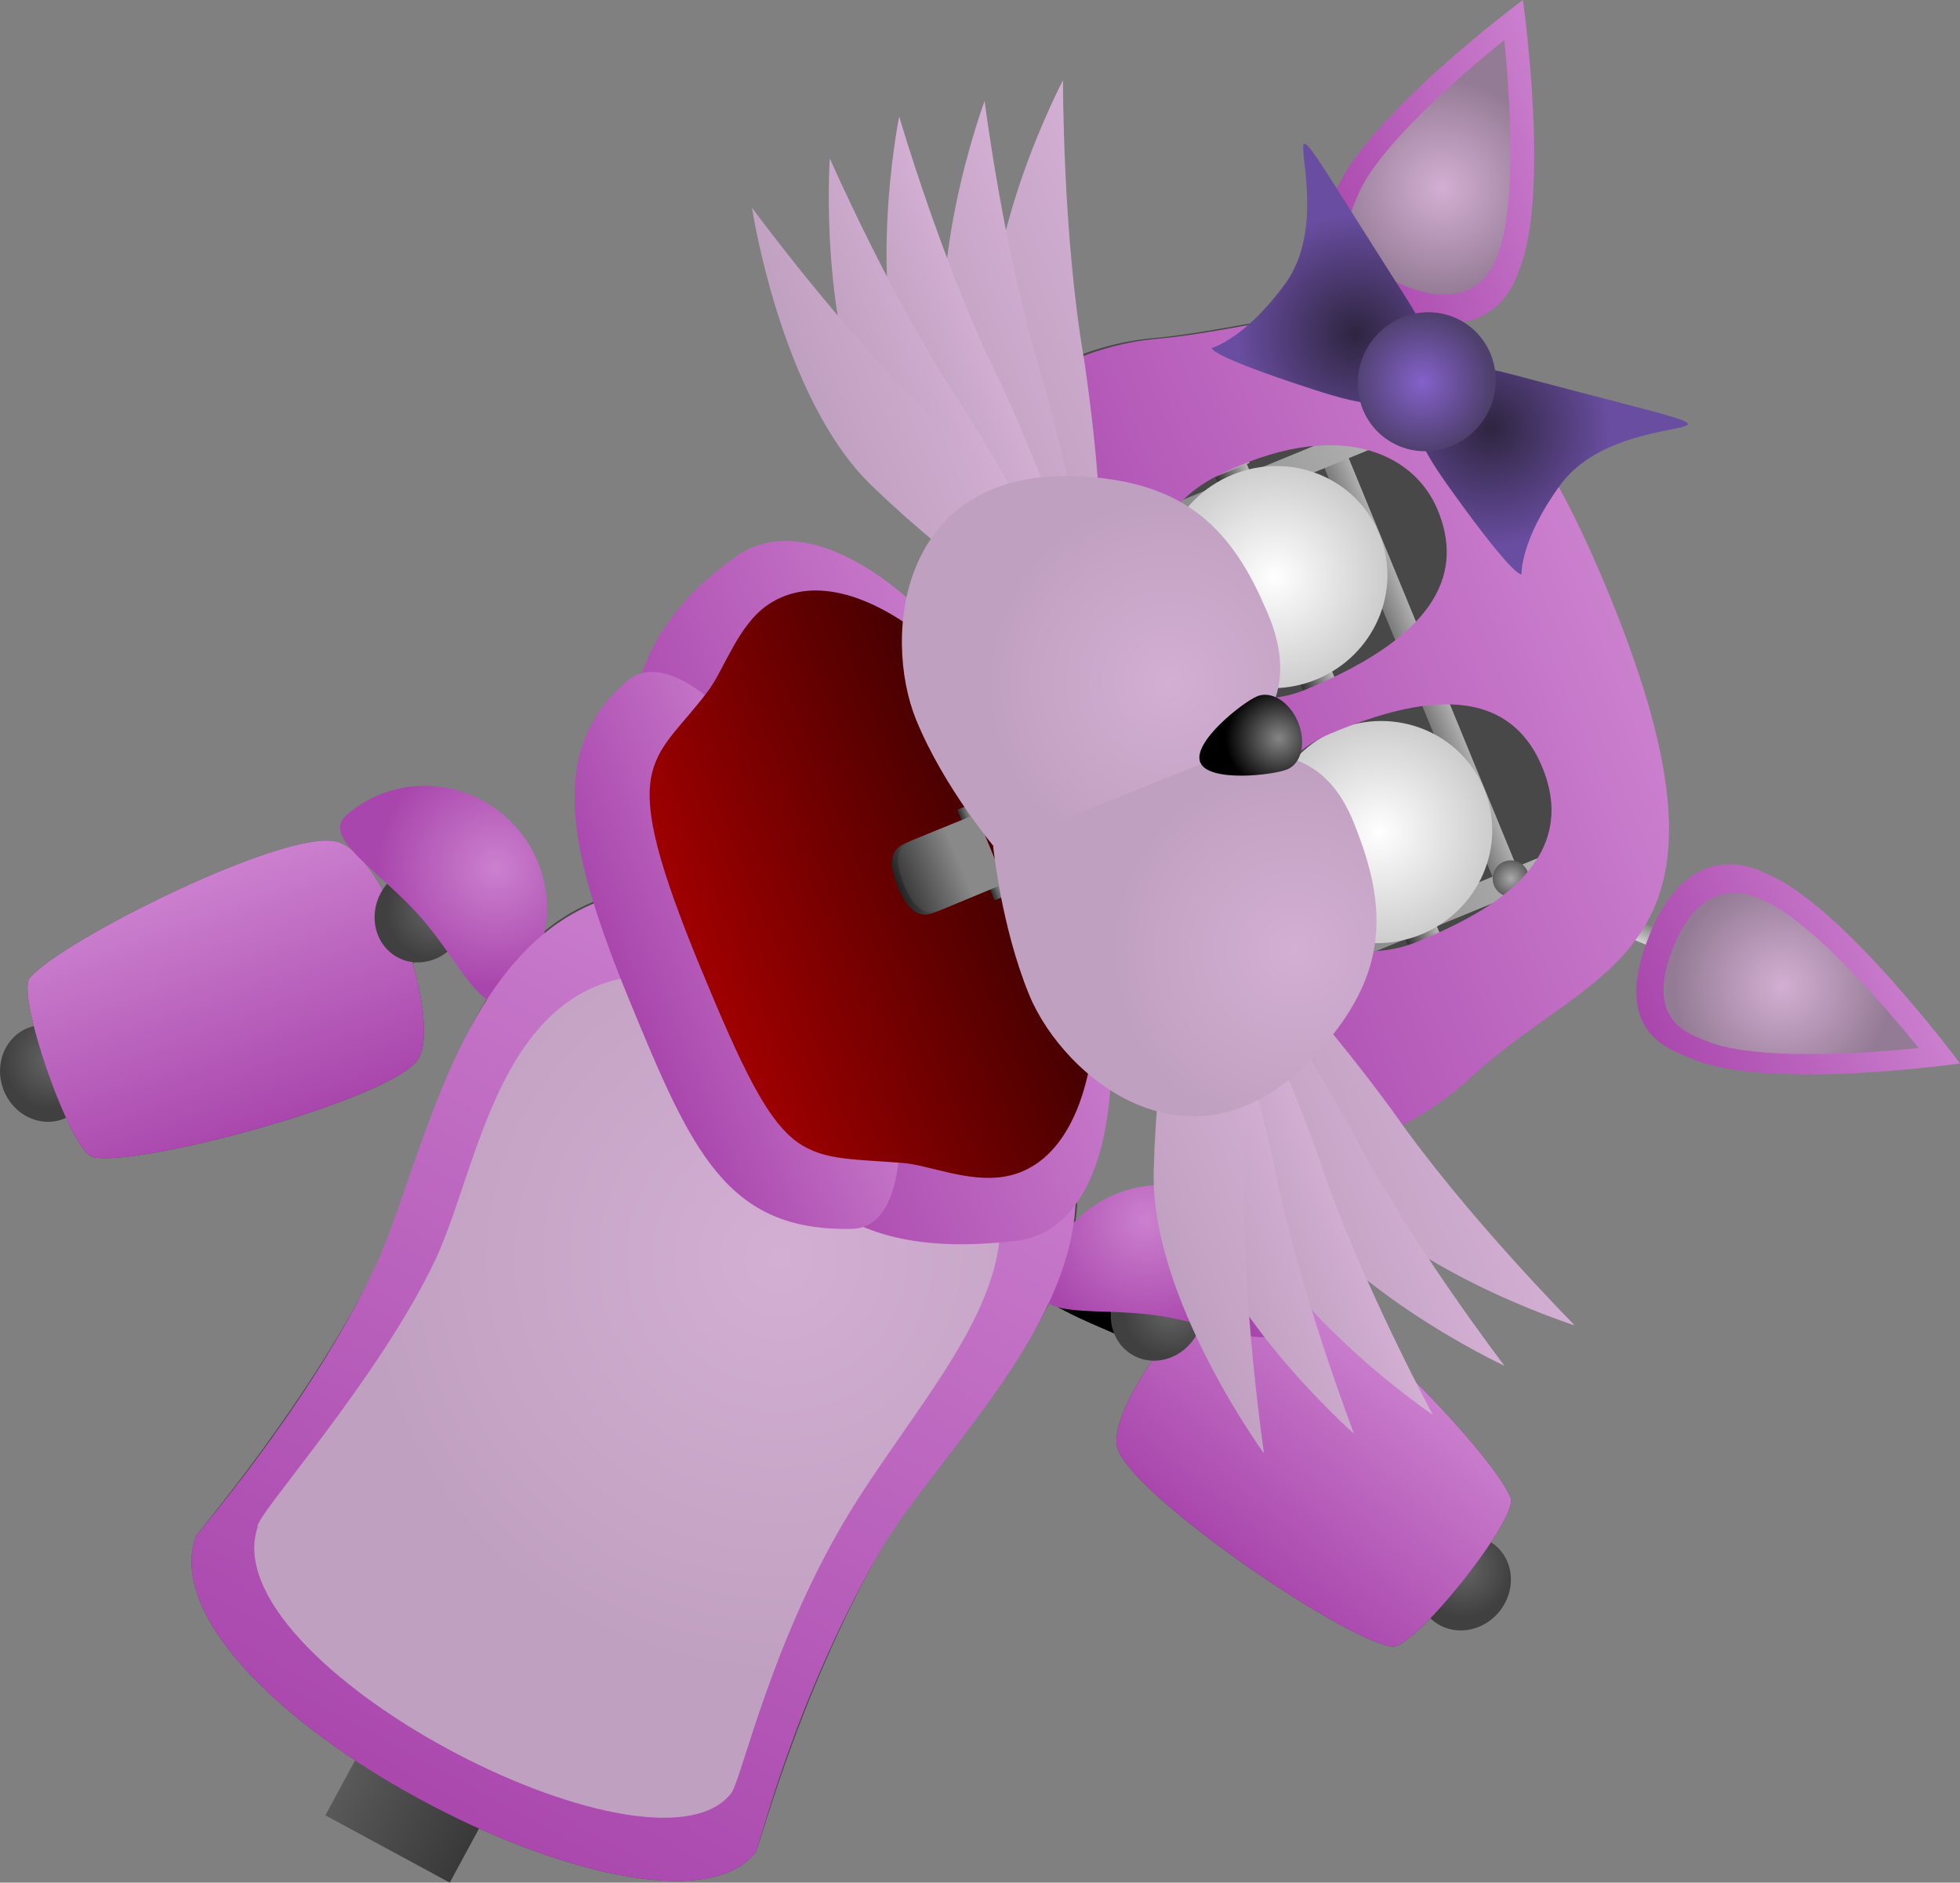 <svg version="1.1" xmlns="http://www.w3.org/2000/svg" xmlns:xlink="http://www.w3.org/1999/xlink" width="677.866" height="651.163" viewBox="0,0,677.866,651.163"><rect x="0" y="0" width="677.866" height="651.163" fill="#808080" stroke="none"/><defs><linearGradient x1="282.428" y1="336.84" x2="265.764" y2="357.159" gradientUnits="userSpaceOnUse" id="color-1"><stop offset="0" stop-color="#0f0f0f"/><stop offset="1" stop-color="#737373"/></linearGradient><linearGradient x1="263.69" y1="360.242" x2="247.127" y2="380.437" gradientUnits="userSpaceOnUse" id="color-2"><stop offset="0" stop-color="#0f0f0f"/><stop offset="1" stop-color="#737373"/></linearGradient><linearGradient x1="347.361" y1="389.048" x2="330.799" y2="409.242" gradientUnits="userSpaceOnUse" id="color-3"><stop offset="0" stop-color="#0f0f0f"/><stop offset="1" stop-color="#737373"/></linearGradient><linearGradient x1="328.559" y1="412.192" x2="311.895" y2="432.511" gradientUnits="userSpaceOnUse" id="color-4"><stop offset="0" stop-color="#0f0f0f"/><stop offset="1" stop-color="#737373"/></linearGradient><linearGradient x1="282.762" y1="401.364" x2="275.365" y2="410.383" gradientUnits="userSpaceOnUse" id="color-5"><stop offset="0" stop-color="#595959"/><stop offset="1" stop-color="#afafaf"/></linearGradient><linearGradient x1="317.79" y1="359.033" x2="310.393" y2="368.051" gradientUnits="userSpaceOnUse" id="color-6"><stop offset="0" stop-color="#afafaf"/><stop offset="1" stop-color="#595959"/></linearGradient><linearGradient x1="302.118" y1="378.107" x2="291.72" y2="390.785" gradientUnits="userSpaceOnUse" id="color-7"><stop offset="0" stop-color="#afafaf"/><stop offset="1" stop-color="#595959"/></linearGradient><radialGradient cx="353.303" cy="426.293" r="16.887" gradientUnits="userSpaceOnUse" id="color-8"><stop offset="0" stop-color="#656565"/><stop offset="1" stop-color="#404040"/></radialGradient><linearGradient x1="330.857" y1="354.217" x2="274.144" y2="423.366" gradientUnits="userSpaceOnUse" id="color-9"><stop offset="0" stop-color="#cb80ce"/><stop offset="1" stop-color="#a946ad"/></linearGradient><linearGradient x1="-38.223" y1="189.328" x2="-29.171" y2="213.998" gradientUnits="userSpaceOnUse" id="color-10"><stop offset="0" stop-color="#0f0f0f"/><stop offset="1" stop-color="#737373"/></linearGradient><linearGradient x1="-28.227" y1="217.592" x2="-19.23" y2="242.112" gradientUnits="userSpaceOnUse" id="color-11"><stop offset="0" stop-color="#0f0f0f"/><stop offset="1" stop-color="#737373"/></linearGradient><linearGradient x1="-116.717" y1="217.267" x2="-107.721" y2="241.786" gradientUnits="userSpaceOnUse" id="color-12"><stop offset="0" stop-color="#0f0f0f"/><stop offset="1" stop-color="#737373"/></linearGradient><linearGradient x1="-106.576" y1="245.308" x2="-97.524" y2="269.978" gradientUnits="userSpaceOnUse" id="color-13"><stop offset="0" stop-color="#0f0f0f"/><stop offset="1" stop-color="#737373"/></linearGradient><linearGradient x1="-59.766" y1="250.151" x2="-55.748" y2="261.101" gradientUnits="userSpaceOnUse" id="color-14"><stop offset="0" stop-color="#595959"/><stop offset="1" stop-color="#afafaf"/></linearGradient><linearGradient x1="-78.917" y1="198.651" x2="-74.899" y2="209.601" gradientUnits="userSpaceOnUse" id="color-15"><stop offset="0" stop-color="#afafaf"/><stop offset="1" stop-color="#595959"/></linearGradient><linearGradient x1="-70.393" y1="221.82" x2="-64.745" y2="237.213" gradientUnits="userSpaceOnUse" id="color-16"><stop offset="0" stop-color="#afafaf"/><stop offset="1" stop-color="#595959"/></linearGradient><radialGradient cx="-134.582" cy="250.484" r="16.887" gradientUnits="userSpaceOnUse" id="color-17"><stop offset="0" stop-color="#656565"/><stop offset="1" stop-color="#404040"/></radialGradient><linearGradient x1="-89.673" y1="189.804" x2="-58.867" y2="273.763" gradientUnits="userSpaceOnUse" id="color-18"><stop offset="0" stop-color="#cb80ce"/><stop offset="1" stop-color="#a946ad"/></linearGradient><linearGradient x1="155.969" y1="178.238" x2="171.582" y2="186.686" gradientUnits="userSpaceOnUse" id="color-19"><stop offset="0" stop-color="#afafaf"/><stop offset="1" stop-color="#595959"/></linearGradient><linearGradient x1="110.201" y1="290.943" x2="100.373" y2="309.107" gradientUnits="userSpaceOnUse" id="color-20"><stop offset="0" stop-color="#afafaf"/><stop offset="1" stop-color="#595959"/></linearGradient><linearGradient x1="32.977" y1="240.897" x2="16.188" y2="271.926" gradientUnits="userSpaceOnUse" id="color-21"><stop offset="0" stop-color="#7c7c7c"/><stop offset="1" stop-color="#111111"/></linearGradient><linearGradient x1="61.543" y1="257.883" x2="44.754" y2="288.913" gradientUnits="userSpaceOnUse" id="color-22"><stop offset="0" stop-color="#7c7c7c"/><stop offset="1" stop-color="#111111"/></linearGradient><linearGradient x1="163.98" y1="312.207" x2="147.191" y2="343.237" gradientUnits="userSpaceOnUse" id="color-23"><stop offset="0" stop-color="#7c7c7c"/><stop offset="1" stop-color="#111111"/></linearGradient><linearGradient x1="192.546" y1="329.194" x2="175.757" y2="360.223" gradientUnits="userSpaceOnUse" id="color-24"><stop offset="0" stop-color="#7c7c7c"/><stop offset="1" stop-color="#111111"/></linearGradient><linearGradient x1="84.371" y1="338.683" x2="74.543" y2="356.846" gradientUnits="userSpaceOnUse" id="color-25"><stop offset="0" stop-color="#afafaf"/><stop offset="1" stop-color="#595959"/></linearGradient><linearGradient x1="14.361" y1="292.54" x2="-2.428" y2="323.569" gradientUnits="userSpaceOnUse" id="color-26"><stop offset="0" stop-color="#7c7c7c"/><stop offset="1" stop-color="#111111"/></linearGradient><linearGradient x1="40.315" y1="308.113" x2="23.526" y2="339.143" gradientUnits="userSpaceOnUse" id="color-27"><stop offset="0" stop-color="#7c7c7c"/><stop offset="1" stop-color="#111111"/></linearGradient><linearGradient x1="133.634" y1="357.504" x2="116.845" y2="388.533" gradientUnits="userSpaceOnUse" id="color-28"><stop offset="0" stop-color="#7c7c7c"/><stop offset="1" stop-color="#111111"/></linearGradient><linearGradient x1="159.589" y1="373.077" x2="142.8" y2="404.107" gradientUnits="userSpaceOnUse" id="color-29"><stop offset="0" stop-color="#7c7c7c"/><stop offset="1" stop-color="#111111"/></linearGradient><linearGradient x1="58.54" y1="386.422" x2="48.712" y2="404.586" gradientUnits="userSpaceOnUse" id="color-30"><stop offset="0" stop-color="#afafaf"/><stop offset="1" stop-color="#595959"/></linearGradient><linearGradient x1="-2.452" y1="345.158" x2="-19.241" y2="376.188" gradientUnits="userSpaceOnUse" id="color-31"><stop offset="0" stop-color="#7c7c7c"/><stop offset="1" stop-color="#111111"/></linearGradient><linearGradient x1="20.238" y1="358.966" x2="3.449" y2="389.995" gradientUnits="userSpaceOnUse" id="color-32"><stop offset="0" stop-color="#7c7c7c"/><stop offset="1" stop-color="#111111"/></linearGradient><linearGradient x1="102.16" y1="402.189" x2="85.371" y2="433.219" gradientUnits="userSpaceOnUse" id="color-33"><stop offset="0" stop-color="#7c7c7c"/><stop offset="1" stop-color="#111111"/></linearGradient><linearGradient x1="124.85" y1="415.997" x2="108.061" y2="447.026" gradientUnits="userSpaceOnUse" id="color-34"><stop offset="0" stop-color="#7c7c7c"/><stop offset="1" stop-color="#111111"/></linearGradient><linearGradient x1="46.429" y1="353.726" x2="87.873" y2="376.15" gradientUnits="userSpaceOnUse" id="color-35"><stop offset="0" stop-color="#afafaf"/><stop offset="1" stop-color="#595959"/></linearGradient><linearGradient x1="122.545" y1="264.751" x2="117.379" y2="274.299" gradientUnits="userSpaceOnUse" id="color-36"><stop offset="0" stop-color="#afafaf"/><stop offset="1" stop-color="#595959"/></linearGradient><radialGradient cx="252.459" cy="336.415" r="16.887" gradientUnits="userSpaceOnUse" id="color-37"><stop offset="0" stop-color="#656565"/><stop offset="1" stop-color="#404040"/></radialGradient><linearGradient x1="124.723" y1="257.856" x2="112.095" y2="281.196" gradientUnits="userSpaceOnUse" id="color-38"><stop offset="0" stop-color="#595959"/><stop offset="1" stop-color="#393939"/></linearGradient><radialGradient cx="-2.152" cy="198.653" r="16.887" gradientUnits="userSpaceOnUse" id="color-39"><stop offset="0" stop-color="#656565"/><stop offset="1" stop-color="#404040"/></radialGradient><linearGradient x1="-21.331" y1="477.156" x2="21.695" y2="500.436" gradientUnits="userSpaceOnUse" id="color-40"><stop offset="0" stop-color="#595959"/><stop offset="1" stop-color="#393939"/></linearGradient><linearGradient x1="-16.652" y1="460.72" x2="32.894" y2="487.528" gradientUnits="userSpaceOnUse" id="color-41"><stop offset="0" stop-color="#393939"/><stop offset="1" stop-color="#151515"/></linearGradient><linearGradient x1="-25.914" y1="477.837" x2="23.633" y2="504.645" gradientUnits="userSpaceOnUse" id="color-42"><stop offset="0" stop-color="#393939"/><stop offset="1" stop-color="#151515"/></linearGradient><radialGradient cx="18.863" cy="183.947" r="40.914" gradientUnits="userSpaceOnUse" id="color-43"><stop offset="0" stop-color="#cb80ce"/><stop offset="1" stop-color="#a946ad"/></radialGradient><radialGradient cx="244.057" cy="305.793" r="40.914" gradientUnits="userSpaceOnUse" id="color-44"><stop offset="0" stop-color="#cb80ce"/><stop offset="1" stop-color="#a946ad"/></radialGradient><linearGradient x1="151.509" y1="212.445" x2="-11.46" y2="513.643" gradientUnits="userSpaceOnUse" id="color-45"><stop offset="0" stop-color="#cb80ce"/><stop offset="1" stop-color="#a946ad"/></linearGradient><radialGradient cx="117.11" cy="318.827" r="144.707" gradientUnits="userSpaceOnUse" id="color-46"><stop offset="0" stop-color="#d3afd3"/><stop offset="1" stop-color="#c0a0c1"/></radialGradient><linearGradient x1="214.671" y1="168.456" x2="85.861" y2="221.398" gradientUnits="userSpaceOnUse" id="color-47"><stop offset="0" stop-color="#cb80ce"/><stop offset="1" stop-color="#a946ad"/></linearGradient><linearGradient x1="141.404" y1="198.569" x2="65.139" y2="229.914" gradientUnits="userSpaceOnUse" id="color-48"><stop offset="0" stop-color="#cb80ce"/><stop offset="1" stop-color="#a946ad"/></linearGradient><linearGradient x1="214.131" y1="168.097" x2="94.388" y2="217.312" gradientUnits="userSpaceOnUse" id="color-49"><stop offset="0" stop-color="#330000"/><stop offset="1" stop-color="#9c0000"/></linearGradient><linearGradient x1="188.237" y1="178.258" x2="184.928" y2="179.618" gradientUnits="userSpaceOnUse" id="color-50"><stop offset="0" stop-color="#898989"/><stop offset="1" stop-color="#2e2e2e"/></linearGradient><linearGradient x1="177.145" y1="182.738" x2="154.24" y2="192.152" gradientUnits="userSpaceOnUse" id="color-51"><stop offset="0" stop-color="#8a8a8a"/><stop offset="1" stop-color="#0f0f0f"/></linearGradient><linearGradient x1="179.242" y1="181.876" x2="156.337" y2="191.29" gradientUnits="userSpaceOnUse" id="color-52"><stop offset="0" stop-color="#898989"/><stop offset="1" stop-color="#2e2e2e"/></linearGradient><linearGradient x1="342.986" y1="113.113" x2="334.609" y2="116.556" gradientUnits="userSpaceOnUse" id="color-53"><stop offset="0" stop-color="#afafaf"/><stop offset="1" stop-color="#7a7a7a"/></linearGradient><linearGradient x1="319.34" y1="35.495" x2="226.861" y2="73.504" gradientUnits="userSpaceOnUse" id="color-54"><stop offset="0" stop-color="#afafaf"/><stop offset="1" stop-color="#7a7a7a"/></linearGradient><linearGradient x1="380.656" y1="184.682" x2="288.178" y2="222.691" gradientUnits="userSpaceOnUse" id="color-55"><stop offset="0" stop-color="#afafaf"/><stop offset="1" stop-color="#7a7a7a"/></linearGradient><linearGradient x1="291.495" y1="134.64" x2="219.457" y2="164.248" gradientUnits="userSpaceOnUse" id="color-56"><stop offset="0" stop-color="#424242"/><stop offset="1" stop-color="#000000"/></linearGradient><linearGradient x1="311.895" y1="125.24" x2="301.003" y2="129.717" gradientUnits="userSpaceOnUse" id="color-57"><stop offset="0" stop-color="#b8b8b8"/><stop offset="1" stop-color="#313131"/></linearGradient><radialGradient cx="288.169" cy="83.465" r="39.251" gradientUnits="userSpaceOnUse" id="color-58"><stop offset="0" stop-color="#ffffff"/><stop offset="1" stop-color="#cccccc"/></radialGradient><radialGradient cx="324.416" cy="171.656" r="39.251" gradientUnits="userSpaceOnUse" id="color-59"><stop offset="0" stop-color="#ffffff"/><stop offset="1" stop-color="#cccccc"/></radialGradient><linearGradient x1="347.112" y1="110.966" x2="252.573" y2="149.251" gradientUnits="userSpaceOnUse" id="color-60"><stop offset="0" stop-color="#9d9d9d"/><stop offset="1" stop-color="#6e6e6e"/></linearGradient><linearGradient x1="264.021" y1="167.887" x2="205.754" y2="191.835" gradientUnits="userSpaceOnUse" id="color-61"><stop offset="0" stop-color="#afafaf"/><stop offset="1" stop-color="#595959"/></linearGradient><linearGradient x1="248.403" y1="129.886" x2="190.136" y2="153.834" gradientUnits="userSpaceOnUse" id="color-62"><stop offset="0" stop-color="#afafaf"/><stop offset="1" stop-color="#595959"/></linearGradient><linearGradient x1="349.067" y1="215.928" x2="286.447" y2="240.898" gradientUnits="userSpaceOnUse" id="color-63"><stop offset="0" stop-color="#afafaf"/><stop offset="1" stop-color="#595959"/></linearGradient><linearGradient x1="321.505" y1="-0.48" x2="327.612" y2="2.101" gradientUnits="userSpaceOnUse" id="color-64"><stop offset="0" stop-color="#d3d3d3"/><stop offset="1" stop-color="#868686"/></linearGradient><linearGradient x1="392.329" y1="-71.859" x2="303.461" y2="-35.334" gradientUnits="userSpaceOnUse" id="color-65"><stop offset="0" stop-color="#cb80ce"/><stop offset="1" stop-color="#a946ad"/></linearGradient><radialGradient cx="346.169" cy="-51.197" r="37.721" gradientUnits="userSpaceOnUse" id="color-66"><stop offset="0" stop-color="#d3afd3"/><stop offset="1" stop-color="#947b95"/></radialGradient><radialGradient cx="308.646" cy="38.548" r="6.292" gradientUnits="userSpaceOnUse" id="color-67"><stop offset="0" stop-color="#a9a9a9"/><stop offset="1" stop-color="#5d5d5d"/></radialGradient><linearGradient x1="406.55" y1="206.439" x2="409.076" y2="200.31" gradientUnits="userSpaceOnUse" id="color-68"><stop offset="0" stop-color="#d3d3d3"/><stop offset="1" stop-color="#868686"/></linearGradient><linearGradient x1="507.099" y1="207.383" x2="418.231" y2="243.908" gradientUnits="userSpaceOnUse" id="color-69"><stop offset="0" stop-color="#cb80ce"/><stop offset="1" stop-color="#a946ad"/></linearGradient><radialGradient cx="463.934" cy="224.808" r="37.721" gradientUnits="userSpaceOnUse" id="color-70"><stop offset="0" stop-color="#d3afd3"/><stop offset="1" stop-color="#947b95"/></radialGradient><radialGradient cx="369.962" cy="187.735" r="6.292" gradientUnits="userSpaceOnUse" id="color-71"><stop offset="0" stop-color="#a9a9a9"/><stop offset="1" stop-color="#5d5d5d"/></radialGradient><linearGradient x1="403.474" y1="88.297" x2="213.477" y2="166.387" gradientUnits="userSpaceOnUse" id="color-72"><stop offset="0" stop-color="#cb80ce"/><stop offset="1" stop-color="#a946ad"/></linearGradient><linearGradient x1="246.816" y1="-11.142" x2="183.58" y2="14.848" gradientUnits="userSpaceOnUse" id="color-73"><stop offset="0" stop-color="#d3afd3"/><stop offset="1" stop-color="#c0a0c1"/></linearGradient><linearGradient x1="220.9" y1="-1.082" x2="173.835" y2="18.262" gradientUnits="userSpaceOnUse" id="color-74"><stop offset="0" stop-color="#d3afd3"/><stop offset="1" stop-color="#c0a0c1"/></linearGradient><linearGradient x1="192.088" y1="6.079" x2="160.415" y2="19.098" gradientUnits="userSpaceOnUse" id="color-75"><stop offset="0" stop-color="#d3afd3"/><stop offset="1" stop-color="#c0a0c1"/></linearGradient><linearGradient x1="183.683" y1="14.198" x2="147.18" y2="29.201" gradientUnits="userSpaceOnUse" id="color-76"><stop offset="0" stop-color="#d3afd3"/><stop offset="1" stop-color="#c0a0c1"/></linearGradient><linearGradient x1="188.824" y1="14.494" x2="133.873" y2="37.079" gradientUnits="userSpaceOnUse" id="color-77"><stop offset="0" stop-color="#d3afd3"/><stop offset="1" stop-color="#c0a0c1"/></linearGradient><linearGradient x1="360.331" y1="265.047" x2="297.095" y2="291.037" gradientUnits="userSpaceOnUse" id="color-78"><stop offset="0" stop-color="#d3afd3"/><stop offset="1" stop-color="#c0a0c1"/></linearGradient><linearGradient x1="334.831" y1="276.12" x2="287.766" y2="295.464" gradientUnits="userSpaceOnUse" id="color-79"><stop offset="0" stop-color="#d3afd3"/><stop offset="1" stop-color="#c0a0c1"/></linearGradient><linearGradient x1="309.311" y1="291.288" x2="277.637" y2="304.307" gradientUnits="userSpaceOnUse" id="color-80"><stop offset="0" stop-color="#d3afd3"/><stop offset="1" stop-color="#c0a0c1"/></linearGradient><linearGradient x1="297.626" y1="291.427" x2="261.123" y2="306.43" gradientUnits="userSpaceOnUse" id="color-81"><stop offset="0" stop-color="#d3afd3"/><stop offset="1" stop-color="#c0a0c1"/></linearGradient><linearGradient x1="301.073" y1="287.602" x2="246.122" y2="310.187" gradientUnits="userSpaceOnUse" id="color-82"><stop offset="0" stop-color="#d3afd3"/><stop offset="1" stop-color="#c0a0c1"/></linearGradient><radialGradient cx="251.789" cy="119.896" r="63.241" gradientUnits="userSpaceOnUse" id="color-83"><stop offset="0" stop-color="#d3afd3"/><stop offset="1" stop-color="#c0a0c1"/></radialGradient><radialGradient cx="294.888" cy="212.48" r="63.241" gradientUnits="userSpaceOnUse" id="color-84"><stop offset="0" stop-color="#d3afd3"/><stop offset="1" stop-color="#c0a0c1"/></radialGradient><radialGradient cx="289.668" cy="139.234" r="18.285" gradientUnits="userSpaceOnUse" id="color-85"><stop offset="0" stop-color="#858585"/><stop offset="1" stop-color="#000000"/></radialGradient><radialGradient cx="316.217" cy="-0.72" r="41.077" gradientUnits="userSpaceOnUse" id="color-86"><stop offset="0" stop-color="#2e2540"/><stop offset="1" stop-color="#694da0"/></radialGradient><radialGradient cx="363.083" cy="31.756" r="41.077" gradientUnits="userSpaceOnUse" id="color-87"><stop offset="0" stop-color="#2e2540"/><stop offset="1" stop-color="#694da0"/></radialGradient><radialGradient cx="339.23" cy="16.093" r="24.233" gradientUnits="userSpaceOnUse" id="color-88"><stop offset="0" stop-color="#8461ca"/><stop offset="1" stop-color="#4e3f6d"/></radialGradient></defs><g transform="translate(152.566,116.144)"><g data-paper-data="{&quot;isPaintingLayer&quot;:true}" fill-rule="nonzero" stroke-linecap="butt" stroke-linejoin="miter" stroke-miterlimit="10" stroke-dasharray="" stroke-dashoffset="0" style="mix-blend-mode: normal"><path d="M108.529,524.858c-32.871,39.848 -212.535,-53.632 -193.424,-109.486c-1.537,0.998 40.439,-47.249 63.71,-96.293c23.271,-49.044 35.658,-176.622 165.739,-108.84c147.868,74.512 38.246,155.282 8.447,207.838c-30.958,54.601 -43.538,107.917 -44.472,106.781z" data-paper-data="{&quot;index&quot;:null}" fill="#484848" stroke="#000000" stroke-width="0"/><g data-paper-data="{&quot;index&quot;:null}" stroke="none"><path d="M285.019,322.578c18.052,1.133 79.191,63.961 84.87,79.49c2.593,7.089 -33.252,52.302 -40.988,51.325c-16.825,-2.125 -92.329,-53.865 -95.184,-69.384c-2.854,-15.519 33.25,-62.563 51.302,-61.431z" fill="#484848" stroke-width="0"/><g><g><path d="M251.74,340.462c3.528,-1.943 5.47,1.585 5.47,1.585l1.38,2.742c3.477,3.793 6.775,7.545 10.077,11.33c4.692,-0.646 9.85,-1.871 14.936,-0.909c6.96,1.317 14.844,10.366 19.215,15.392c1.616,3.121 2.696,5.958 3.372,8.81c11.762,3.331 23.308,7.868 30.163,18.74c2.717,4.308 3.62,8.617 4.328,13.075c4.431,2.955 7.771,8.141 11.087,11.932c0,0 2.652,3.031 -0.379,5.683c-3.031,2.652 -5.683,-0.379 -5.683,-0.379c-1.284,-1.468 -2.802,-3.705 -4.488,-5.818c-0.478,0.56 -1.203,1.032 -2.298,1.265c-3.939,0.836 -4.776,-3.103 -4.776,-3.103c-0.276,-1.332 -0.476,-2.647 -0.653,-3.948c-10.423,-2.262 -24.501,2.96 -32.253,-7.559c-4.959,-6.729 -2.777,-15.346 -2.844,-23.598c-2.876,-0.73 -5.698,-1.457 -8.365,-2.294c-8.327,-2.614 -15.069,-9.988 -21.688,-15.445c-0.716,-0.818 -1.427,-1.631 -2.134,-2.442c-1.393,0.209 -2.765,0.305 -4.109,0.199c-7.851,-0.623 -13.854,-8.15 -16.298,-14.772l-2.302,-3.609c0,0 -2.147,-3.407 1.261,-5.554c2.48,-1.562 4.291,-0.183 5.094,0.684c0.279,-0.718 0.843,-1.43 1.885,-2.004zM329.57,402.494c-5.114,-8.13 -13.559,-11.853 -22.435,-14.47c0.007,1.383 -0.039,2.823 -0.127,4.347c-0.216,3.738 -1.923,8.655 0.633,12.038c4.87,6.447 16.31,4.093 24.546,4.366c-0.532,-2.124 -1.318,-4.216 -2.617,-6.281zM292.237,375.658c1.554,0.442 3.138,0.867 4.74,1.29c-0.234,-0.61 -0.503,-1.212 -0.813,-1.806c-2.807,-3.182 -9.822,-11.547 -14.255,-12.058c-2.133,-0.246 -4.284,-0.017 -6.428,0.394c4.998,4.382 10.602,10.431 16.756,12.18z" fill="#000000" stroke-width="0.5"/><path d="M262.066,354.126l-1.565,-3.86l25.625,-10.393l1.565,3.86z" fill="url(#color-1)" stroke-width="0"/><path d="M255.095,384.318l-4.104,-0.713l4.731,-27.245l4.104,0.713z" data-paper-data="{&quot;index&quot;:null}" fill="url(#color-2)" stroke-width="0"/><path d="M339.394,385.166l4.104,0.713l-4.731,27.245l-4.104,-0.713z" data-paper-data="{&quot;index&quot;:null}" fill="url(#color-3)" stroke-width="0"/><path d="M332.257,415.225l1.565,3.86l-25.625,10.393l-1.565,-3.86z" data-paper-data="{&quot;index&quot;:null}" fill="url(#color-4)" stroke-width="0"/><path d="M311.912,439.369l-72.54,-58.506l6.843,-8.485l72.54,58.506z" fill="url(#color-5)" stroke-width="0"/><path d="M346.94,397.038l-72.54,-58.506l6.843,-8.485l72.54,58.506z" fill="url(#color-6)" stroke-width="0"/><path d="M343.097,431.534l-101.977,-82.248l9.621,-11.928l101.977,82.248z" fill="url(#color-7)" stroke-width="0"/></g><path d="M364.515,418.329c6.696,5.492 7.33,15.79 1.416,23.001c-5.914,7.211 -16.137,8.605 -22.833,3.113c-6.696,-5.492 -7.33,-15.79 -1.416,-23.001c5.914,-7.211 16.137,-8.605 22.833,-3.113z" fill="url(#color-8)" stroke-width="0"/></g><path d="M285.019,322.578c18.052,1.133 79.191,63.961 84.87,79.49c2.593,7.089 -33.252,52.302 -40.988,51.325c-16.825,-2.125 -92.329,-53.865 -95.184,-69.384c-2.854,-15.519 33.25,-62.563 51.302,-61.431z" fill="url(#color-9)" stroke-width="0"/></g><g stroke="none"><path d="M-7.742,249.897c-7.801,13.716 -96.125,37.735 -112.712,34.206c-7.627,-1.623 -26.601,-56.112 -21.821,-61.953c10.472,-12.796 88.878,-52.012 106.298,-47.142c17.42,4.87 36.036,61.173 28.235,74.889z" fill="#484848" stroke-width="0"/><g><g><path d="M-10.434,202.845c0.795,0.884 1.094,1.742 1.121,2.512c1.043,-0.554 3.208,-1.261 5.036,1.03c2.512,3.148 -0.636,5.66 -0.636,5.66l-3.361,2.651c-4.486,5.45 -12.631,10.582 -20.25,8.588c-1.304,-0.341 -2.568,-0.884 -3.815,-1.54c-0.935,0.532 -1.874,1.067 -2.819,1.604c-8.046,2.975 -16.839,7.72 -25.562,7.449c-2.794,-0.087 -5.697,-0.329 -8.654,-0.585c-2.778,7.77 -3.553,16.626 -10.449,21.349c-10.781,7.383 -22.357,-2.18 -32.944,-3.473c-0.595,1.17 -1.217,2.346 -1.916,3.513c0,0 -2.086,3.445 -5.531,1.359c-0.957,-0.58 -1.488,-1.264 -1.754,-1.95c-2.287,1.441 -4.457,3.054 -6.152,4.018c0,0 -3.501,1.99 -5.491,-1.511c-1.99,-3.501 1.511,-5.491 1.511,-5.491c4.379,-2.489 9.239,-6.287 14.396,-7.62c2.135,-3.977 4.406,-7.748 8.389,-10.923c10.051,-8.011 22.446,-8.496 34.649,-7.773c1.576,-2.471 3.53,-4.794 6.083,-7.21c5.782,-3.308 16.204,-9.26 23.21,-8.214c5.119,0.764 9.587,3.619 13.805,5.772c4.363,-2.488 8.712,-4.946 13.243,-7.384l2.205,-2.135c0,0 2.995,-2.692 5.687,0.303zM-104.34,235.818c-1.907,1.523 -3.337,3.239 -4.538,5.07c7.868,2.452 17.897,8.439 24.616,3.953c3.526,-2.354 3.532,-7.558 4.558,-11.159c0.418,-1.468 0.849,-2.844 1.31,-4.147c-9.242,-0.449 -18.442,0.288 -25.946,6.283zM-60.257,222.758c6.387,0.372 13.669,-3.496 19.83,-5.99c-1.89,-1.093 -3.846,-2.017 -5.941,-2.487c-4.354,-0.976 -13.731,4.615 -17.428,6.697c-0.488,0.459 -0.94,0.939 -1.361,1.438c1.652,0.128 3.288,0.247 4.901,0.341z" fill="#000000" stroke-width="0.5"/><path d="M-45.461,194.106l2.748,-3.13l20.78,18.245l-2.748,3.13z" fill="url(#color-10)" stroke-width="0"/><path d="M-23.535,215.871l4.11,0.677l-4.496,27.285l-4.11,-0.677z" data-paper-data="{&quot;index&quot;:null}" fill="url(#color-11)" stroke-width="0"/><path d="M-112.412,243.507l-4.11,-0.677l4.496,-27.285l4.11,0.677z" data-paper-data="{&quot;index&quot;:null}" fill="url(#color-12)" stroke-width="0"/><path d="M-90.286,265.201l-2.748,3.13l-20.78,-18.245l2.748,-3.13z" data-paper-data="{&quot;index&quot;:null}" fill="url(#color-13)" stroke-width="0"/><path d="M-103.468,266.185l87.75,-31.384l3.671,10.264l-87.75,31.384z" fill="url(#color-14)" stroke-width="0"/><path d="M-122.618,214.686l87.75,-31.384l3.671,10.264l-87.75,31.384z" fill="url(#color-15)" stroke-width="0"/><path d="M-131.829,244.361l123.36,-44.119l5.161,14.43l-123.36,44.119z" fill="url(#color-16)" stroke-width="0"/></g><path d="M-122.011,249.726c3.213,8.756 -0.774,18.272 -8.904,21.255c-8.13,2.983 -17.325,-1.696 -20.538,-10.452c-3.213,-8.756 0.774,-18.272 8.904,-21.255c8.13,-2.983 17.325,1.696 20.538,10.452z" fill="url(#color-17)" stroke-width="0"/></g><path d="M-7.742,249.897c-7.801,13.716 -96.125,37.735 -112.712,34.206c-7.627,-1.623 -26.601,-56.112 -21.821,-61.953c10.472,-12.796 88.878,-52.012 106.298,-47.142c17.42,4.87 36.036,61.173 28.235,74.889z" fill="url(#color-18)" stroke-width="0"/></g><path d="M260.039,282.643l-94.481,-233.901c0,0 31.061,-43.482 80.762,-47.937c58.857,-5.276 103.844,-39.674 156.41,88.65c51.36,125.559 -4.168,126.347 -47.518,166.475c-42.67,39.5 -95.173,26.712 -95.173,26.712z" fill="#484848" stroke="none" stroke-width="0"/><g stroke="none"><path d="M26.207,469.975c-0.584,0.927 -3.356,4.75 -8.018,2.228c-0.024,-0.013 -0.047,-0.026 -0.07,-0.038c-0.83,1.617 -2.784,4.045 -6.781,3.02c-5.813,-1.49 -4.323,-7.303 -4.323,-7.303l1.777,-6.208c3.324,-6.143 9.663,-14.325 8.794,-21.813c-1.349,-11.613 -11.233,-26.609 -2.665,-37.809c4.856,-6.348 10.705,-8.12 16.965,-8.891c0.578,-3.031 1.429,-6.12 2.549,-9.409c0.494,-0.918 7.873,-14.799 8.672,-15.612c7.417,-7.549 20.256,-8.513 29.948,-9.633c5.742,-0.663 11.64,-0.919 17.501,-1.394c-3.007,-16.567 -15.364,-34.516 -20.493,-47.14c-3.872,-9.53 -0.223,-18.844 0.926,-28.721c1.088,-5.732 1.791,-14.841 0.474,-20.503c-1.543,-6.637 -19.167,-15.184 -23.826,-19.613c-16.781,-15.953 -35.628,-25.707 -57.796,-32.53c0,0 -5.736,-1.765 -3.97,-7.501c1.765,-5.736 7.501,-3.97 7.501,-3.97c16.127,4.963 31.71,11.17 45.899,20.59c8.275,5.493 14.322,12.912 22.044,18.889c6.365,4.927 18.82,12.209 21.499,20.234c2.236,6.698 1.189,19.244 0.052,26.136c-0.654,5.661 -3.117,12.643 -3.26,18.041c-0.182,6.838 9.196,16.262 12.116,22.094c4.774,9.534 8.847,21.139 10.071,32.637c7.873,-1.396 15.443,-3.963 22.212,-9.32c17.641,-13.961 0.309,-33.753 5.874,-49.816c2.33,-6.724 8.576,-9.927 13.844,-13.653c14.792,-6.606 47.108,-9.312 56.386,7.722c3.919,7.195 2.002,16.735 5.993,23.6c7.669,13.192 31.093,18.833 43.611,25.546c0,0 5.278,2.856 2.422,8.134c-2.856,5.278 -8.134,2.422 -8.134,2.422c-14.713,-8.044 -38.63,-13.962 -47.916,-29.49c-4.461,-7.46 -3.245,-16.72 -6.555,-24.544c-1.927,-4.555 -6.143,-4.108 -10.81,-5.026c-9.098,-1.788 -20.666,-2.007 -29.02,2.043c-11.544,7.98 -7.579,9.361 -5.576,22.338c2.101,13.61 -1.179,30.707 -12.403,39.916c-9.004,7.386 -19.203,10.453 -29.781,12.064c-1.03,11.131 -5.642,21.395 -15.971,28.627c-11.116,7.783 -26.156,3.537 -38.602,7.292c-1.443,0.207 -2.932,0.294 -4.439,0.344c0.098,2.371 0.412,4.832 0.934,7.494c1.431,7.297 6.35,14.884 5.398,22.567c-1.37,11.067 -13.803,29.103 -23.052,35.959zM28.774,447.672c2.404,-4.419 8.014,-9.587 8.533,-14.754c0.613,-6.102 -4.077,-13.096 -5.193,-19.004c-0.589,-3.118 -0.947,-6.029 -1.079,-8.836c-2.348,0.713 -4.53,1.929 -6.41,4.036c-5.17,5.791 4.412,23.09 4.917,29.704c0.244,3.185 -0.162,6.259 -0.977,9.24c0.068,-0.127 0.138,-0.256 0.208,-0.386zM74.391,370.435c-6.23,0.717 -17.889,0.792 -22.636,6.027c-3.06,3.374 -4.151,8.111 -6.329,12.112c-0.402,1.157 -0.755,2.28 -1.06,3.382c0.133,-0.02 0.266,-0.04 0.399,-0.061c10.244,-3.013 25.732,0.621 34.504,-5.534c7.035,-4.936 10.482,-10.9 11.566,-17.398c-5.493,0.484 -11.01,0.847 -16.443,1.472z" fill="#000000" stroke-width="0.5"/><g stroke-width="0"><g><path d="M108.721,265.561l94.495,-174.646l15.613,8.448l-94.495,174.646z" fill="url(#color-19)"/><g><path d="M5.453,257.748l9.828,-18.164l189.84,102.716l-9.828,18.164z" fill="url(#color-20)"/><path d="M10.579,268.892l16.789,-31.03l11.218,6.07l-16.789,31.03z" fill="url(#color-21)"/><path d="M39.145,285.878l16.789,-31.03l11.218,6.07l-16.789,31.03z" fill="url(#color-22)"/><path d="M141.582,340.202l16.789,-31.03l11.218,6.07l-16.789,31.03z" fill="url(#color-23)"/><path d="M170.148,357.188l16.789,-31.03l11.218,6.07l-16.789,31.03z" fill="url(#color-24)"/></g><g><path d="M-11.89,310.08l9.828,-18.164l172.866,93.532l-9.828,18.164z" fill="url(#color-25)"/><path d="M-7.536,320.806l16.789,-31.03l10.215,5.527l-16.789,31.03z" fill="url(#color-26)"/><path d="M18.419,336.379l16.789,-31.03l10.215,5.527l-16.789,31.03z" fill="url(#color-27)"/><path d="M111.738,385.77l16.789,-31.03l10.215,5.527l-16.789,31.03z" fill="url(#color-28)"/><path d="M137.692,401.343l16.789,-31.03l10.215,5.527l-16.789,31.03z" fill="url(#color-29)"/></g><g><path d="M-27.112,363.56l9.828,-18.164l151.648,82.052l-9.828,18.164z" fill="url(#color-30)"/><path d="M-23.722,373.764l16.789,-31.03l8.961,4.848l-16.789,31.03z" fill="url(#color-31)"/><path d="M-1.031,387.571l16.789,-31.03l8.961,4.848l-16.789,31.03z" fill="url(#color-32)"/><path d="M80.89,430.795l16.789,-31.03l8.961,4.848l-16.789,31.03z" fill="url(#color-33)"/><path d="M103.58,444.602l16.789,-31.03l8.961,4.848l-16.789,31.03z" fill="url(#color-34)"/></g><path d="M0.339,451.584l23.367,-43.553l74.118,-149.293l41.443,22.424l-84.571,143.777l-23.523,43.329z" fill="url(#color-35)"/><path d="M-7.805,206.566l5.166,-9.548l250.368,135.466l-5.166,9.548z" fill="url(#color-36)"/><path d="M261.346,345.338c-4.438,8.203 -14.211,11.511 -21.828,7.39c-7.617,-4.121 -10.194,-14.112 -5.755,-22.314c4.438,-8.203 14.211,-11.511 21.828,-7.39c7.617,4.121 10.194,14.112 5.755,22.314z" fill="url(#color-37)"/><path d="M75.785,261.55l12.628,-23.339l72.62,39.292l-12.628,23.339z" fill="url(#color-38)"/><path d="M6.735,207.576c-4.438,8.203 -14.211,11.511 -21.828,7.39c-7.617,-4.121 -10.194,-14.112 -5.755,-22.314c4.438,-8.203 14.211,-11.511 21.828,-7.39c7.617,4.121 10.194,14.112 5.755,22.314z" fill="url(#color-39)"/></g><path d="M-40.042,511.739l37.424,-69.166l43.026,23.28l-37.424,69.166z" fill="url(#color-40)"/><path d="M-19.928,466.773l6.551,-12.108l49.547,26.808l-6.551,12.108z" fill="url(#color-41)"/><path d="M-29.19,483.891l6.551,-12.108l49.547,26.808l-6.551,12.108z" fill="url(#color-42)"/></g></g><g stroke-width="0"><path d="M26.035,170.081c15.309,17.435 13.797,43.794 -3.377,58.875c-8.412,7.387 -16.524,-13.152 -30.268,-28.457c-14.315,-15.943 -33.935,-26.986 -25.173,-34.68c17.175,-15.081 43.508,-13.173 58.818,4.262z" fill="url(#color-43)" stroke="none"/><path d="M291.092,341.057c-1.647,11.544 -21.625,1.162 -42.802,-2.099c-20.331,-3.131 -41.961,1.315 -40.38,-9.768c3.228,-22.627 24.466,-38.314 47.436,-35.037c22.97,3.277 38.974,24.276 35.746,46.903z" data-paper-data="{&quot;index&quot;:null}" fill="url(#color-44)" stroke="none"/><path d="M108.529,524.858c-32.871,39.848 -212.535,-53.632 -193.424,-109.486c-1.537,0.998 38.536,-43.731 61.806,-92.775c23.271,-49.044 37.562,-180.141 167.643,-112.359c147.868,74.512 36.342,158.801 6.543,211.357c-30.958,54.601 -41.634,104.398 -42.568,103.263z" data-paper-data="{&quot;index&quot;:null}" fill="url(#color-45)" stroke="#000000"/><path d="M100.036,504.468c-27.779,33.675 -179.614,-45.325 -163.463,-92.527c-1.553,-2.989 41.675,-50.715 61.342,-92.162c19.666,-41.447 25.154,-138.399 135.086,-81.116c104.067,54.227 49.91,103.931 12.103,162.208c-30.843,47.543 -41.311,100.138 -45.067,103.597z" data-paper-data="{&quot;index&quot;:null}" fill="url(#color-46)" stroke="#000000"/></g><g><path d="M214.621,168.335c26.843,65.31 22.566,140.348 -15.802,144.725c-70.752,8.072 -86.165,-26.473 -113.008,-91.783c-26.843,-65.31 -32.754,-109.642 15.802,-144.725c31.266,-22.59 86.165,26.473 113.008,91.783z" fill="url(#color-47)" stroke="#000000" stroke-width="0"/><g><g fill="url(#color-48)" stroke="#000000" stroke-width="0"><path d="M141.364,198.472c21.507,52.328 24.363,109.867 0.809,110.42c-43.435,1.02 -55.567,-26.747 -77.074,-79.075c-21.507,-52.328 -28.446,-86.943 -0.809,-110.42c17.796,-15.118 55.567,26.747 77.074,79.075z"/></g><g fill="none" stroke="none" stroke-width="1" font-family="sans-serif" font-weight="normal" font-size="12" text-anchor="start"/></g><path d="M214.092,168.003c20.789,50.581 15.554,117.273 -19.492,122.854c-12.583,2.004 -25.913,-4.055 -34.965,-4.758c-37.439,-2.91 -41.04,2.496 -69.727,-67.056c-30.086,-72.945 -16.988,-70.45 2.303,-96.019c5.778,-7.658 10.427,-23.086 21.021,-30.14c29.597,-19.708 80.07,24.538 100.86,75.119z" fill="url(#color-49)" stroke="#000000" stroke-width="0"/><path d="M178.488,163.948l3.309,-1.36l12.881,31.339l-3.309,1.36z" fill="url(#color-50)" stroke="none" stroke-width="0"/><g stroke="none" stroke-width="0"><path d="M160.749,175.415c0.357,-0.147 22.251,-9.086 22.251,-9.086l9.845,23.923c0,0 -21.756,9.036 -22.208,9.222c-6.325,2.6 -9.937,-2.211 -12.668,-8.855c-2.731,-6.644 -3.545,-12.604 2.78,-15.204z" fill="url(#color-51)"/><path d="M162.846,174.553c0.357,-0.147 22.251,-9.086 22.251,-9.086l9.845,23.923c0,0 -21.756,9.036 -22.208,9.222c-6.325,2.6 -9.937,-2.211 -12.668,-8.855c-2.731,-6.644 -3.545,-12.604 2.78,-15.204z" fill="url(#color-52)"/></g></g><g><path d="M302.385,38.154l8.377,-3.443l64.448,156.805l-8.377,3.443z" data-paper-data="{&quot;index&quot;:null}" fill="url(#color-53)" stroke="none" stroke-width="0"/><path d="M225.245,69.572l92.478,-38.009l3.232,7.864l-92.478,38.009z" fill="url(#color-54)" stroke="none" stroke-width="0"/><path d="M286.562,218.759l92.478,-38.009l3.232,7.864l-92.478,38.009z" data-paper-data="{&quot;index&quot;:null}" fill="url(#color-55)" stroke="none" stroke-width="0"/><path d="M269.384,144.959l-1.273,0.261c-1.842,1.859 -3.943,3.463 -6.116,4.921c-0.64,0.443 -1.193,0.967 -1.683,1.551c-0.159,0.243 -0.334,0.472 -0.53,0.685c-1.853,2.594 -2.773,6.063 -4.438,8.833c-1.383,2.3 -6.423,4.45 -8.209,6.894c-0.943,1.291 -0.546,5.807 -0.757,6.382c-2.782,7.597 -8.648,2.576 -11.931,7.538c-2.885,4.36 13.796,14.689 16.027,16.053c14.073,2.667 12.073,-7.612 24.122,-11.221c6.251,-1.872 17.398,3.635 22.735,-0.826c2.462,-2.058 4.671,-6.337 6.562,-8.974c0,0 1.749,-2.438 4.187,-0.689c2.438,1.749 0.689,4.187 0.689,4.187c-2.092,2.916 -4.87,8.062 -7.715,10.183c-7.639,5.696 -16.811,-0.246 -24.872,1.907c-5.031,1.344 -6.977,7.159 -10.993,10.199c-5.484,4.152 -10.831,2.102 -16.873,0.834c-6.629,-3.867 -18.312,-10.583 -19.532,-19.346c-1.211,-8.701 5.849,-7.766 11.21,-10.243c1.247,-0.576 1.132,-7.727 2.033,-9.133c1.548,-2.415 7.076,-4.953 8.248,-6.958c0.537,-0.917 0.95,-1.777 1.301,-2.594c-4.146,-0.694 -7.439,-4.512 -12.997,-4.158c-6.229,0.396 -10.745,9.453 -17.867,6.06c-3.434,-1.636 -4.155,-5.608 -6.03,-8.376c-7.112,-10.494 -9.406,-16.07 -2.004,-27.608c1.706,-1.292 3.994,-1.986 5.219,-3.74c3.053,-4.371 -1.169,-10.179 3.763,-14.296c4.943,-4.126 14.978,-1.332 20.808,-2.439c4.193,-0.796 4.326,-3.613 7.132,-5.92c4.035,-3.317 11.784,-4.082 16.743,-4.707c0,0 2.978,-0.37 3.348,2.607c0.37,2.978 -2.607,3.348 -2.607,3.348c-3.377,0.414 -10.993,0.906 -13.617,3.341c-3.232,2.999 -4.596,6.088 -9.636,7.174c-4.731,1.019 -14.28,-1.447 -18.42,1.279c-1.519,1 -0.428,6.452 -0.731,7.776c-1.27,5.556 -3.386,6.67 -7.605,9.659c-5.679,9.368 -2.95,12.07 2.556,20.134c1.358,1.989 1.486,5.046 3.544,6.296c2.231,1.355 12.235,-6.379 15.037,-6.578c4.974,-0.354 9.673,4.871 13.87,4.508c3.624,-0.313 4.25,-4.442 5.913,-7.08c2.123,-2.117 4.81,-3.684 7.569,-4.857l2.379,-0.438c0,0 2.969,-0.433 3.403,2.536c0.098,0.67 0.022,1.21 -0.153,1.646c0.612,2.394 -1.811,3.39 -1.811,3.39z" fill="url(#color-56)" stroke="none" stroke-width="0.5"/><path d="M265.743,43.928l10.893,-4.477l70.519,171.577l-10.893,4.477z" fill="url(#color-57)" stroke="none" stroke-width="0"/><g stroke="#000000" stroke-width="0"><path d="M302.717,118.861c-20.05,8.241 -42.817,-0.926 -50.852,-20.475c-8.035,-19.549 1.706,-42.077 21.756,-50.317c20.05,-8.241 42.817,0.926 50.852,20.475c8.035,19.549 -1.706,42.077 -21.756,50.317z" fill="url(#color-58)"/><g fill="#000000" font-family="&quot;Helvetica Neue&quot;, Helvetica, Arial, sans-serif" font-weight="400" font-size="16" text-anchor="start"/></g><g stroke="#000000" stroke-width="0"><path d="M338.964,207.053c-20.05,8.241 -42.817,-0.926 -50.852,-20.475c-8.035,-19.549 1.706,-42.077 21.756,-50.317c20.05,-8.241 42.817,0.926 50.852,20.475c8.035,19.549 -1.706,42.077 -21.756,50.317z" fill="url(#color-59)"/><g fill="#000000" font-family="&quot;Helvetica Neue&quot;, Helvetica, Arial, sans-serif" font-weight="400" font-size="16" text-anchor="start"/></g><path d="M250.005,142.6l94.538,-38.285l5.137,13.3l-94.538,38.285z" fill="url(#color-60)" stroke="none" stroke-width="0"/><path d="M204.192,188.035l58.267,-23.948l3.124,7.6l-58.267,23.948z" fill="url(#color-61)" stroke="none" stroke-width="0"/><path d="M188.574,150.034l58.267,-23.948l3.124,7.6l-58.267,23.948z" fill="url(#color-62)" stroke="none" stroke-width="0"/><path d="M279.59,43.979l-50.976,20.498l66.871,163.815l51.41,-20.511l4.235,10.768l-63.546,25.35l-75.136,-185.109l62.948,-25.38z" fill="url(#color-63)" stroke="none" stroke-width="0"/></g><g stroke-width="0"><g><path d="M337.327,-37.91l6.07,2.532l-25.871,61.316c-1.664,-1.379 -3.686,-2.372 -5.95,-2.816z" fill="url(#color-64)" stroke="none"/><g stroke="#000000"><g fill="url(#color-65)"><path d="M372.88,-22.961c-0.509,1.232 -7.604,29.153 -43.123,14.243c-35.036,-14.707 -23.024,-34.298 -20.687,-40.39c10.142,-26.43 65.057,-67.036 65.057,-67.036c0,0 9.56,67.018 -1.247,93.183z"/></g><g fill="url(#color-66)"><path d="M365.47,-28.368c-0.387,0.937 -5.786,22.184 -32.815,10.838c-26.661,-11.192 -17.521,-26.1 -15.742,-30.735c7.718,-20.113 50.782,-54.032 50.782,-54.032c0,0 5.999,54.018 -2.225,73.929z"/></g></g></g><path d="" fill="url(#color-67)" stroke="none"/></g><g data-paper-data="{&quot;index&quot;:null}" stroke-width="0"><g><path d="M371.506,184.824l75.149,31.032l-2.535,6.068l-75.149,-31.032z" fill="url(#color-68)" stroke="none"/><g stroke="#000000"><g fill="url(#color-69)"><path d="M458.885,186.295c26.084,11.003 66.415,65.374 66.415,65.374c0,0 -67.598,9.747 -93.395,-1.912c-5.946,-2.687 -28.263,-8.169 -13.695,-43.263c14.768,-35.578 39.447,-20.717 40.675,-20.199z"/></g><g fill="url(#color-70)"><path d="M457.419,195.35c19.849,8.373 53.57,50.997 53.57,50.997c0,0 -54.47,6.168 -74.101,-2.704c-4.524,-2.045 -21.507,-6.216 -10.422,-32.922c11.238,-27.074 30.018,-15.765 30.952,-15.37z"/></g></g></g><path d="M375.781,185.343c1.321,3.214 -0.214,6.89 -3.427,8.211c-3.214,1.321 -6.89,-0.214 -8.211,-3.428c-1.321,-3.214 0.214,-6.89 3.427,-8.211c3.214,-1.321 6.89,0.214 8.211,3.427z" fill="url(#color-71)" stroke="none"/></g><g stroke-width="0"><g><path d="M261.356,282.88l-94.481,-233.901c0,0 31.061,-43.482 80.762,-47.937c58.857,-5.276 103.844,-39.674 156.41,88.65c51.36,125.559 -4.168,126.347 -47.518,166.475c-42.67,39.5 -95.173,26.712 -95.173,26.712zM246.638,100.631c8.399,20.436 31.776,30.194 52.212,21.795c47.572,-19.552 54.247,-41.661 45.847,-62.098c-8.399,-20.436 -35.51,-32.264 -76.264,-11.909c-19.767,9.873 -30.194,31.776 -21.795,52.212zM284.031,189.072c8.399,20.436 33.002,28.969 53.439,20.57c20.436,-8.399 57.616,-25.745 43.387,-60.366c-13.976,-34.004 -52.607,-20.191 -73.044,-11.791c-20.436,8.399 -32.181,31.151 -23.782,51.587z" fill="url(#color-72)" stroke="none"/><g><g stroke="#000000"><path d="M222.833,88.934c-11.611,2.015 -23.944,-31.901 -31.437,-75.077c-7.493,-43.177 23.674,-102.237 23.674,-102.237c0,0 -0.159,53.679 7.334,96.856c0,0 12.039,78.444 0.428,80.459z" fill="url(#color-73)"/><path d="M218.396,93.624c-11.256,3.487 -27.837,-28.567 -40.805,-70.426c-12.968,-41.859 10.367,-104.429 10.367,-104.429c0,0 6.726,53.256 19.695,95.115c0,0 21.999,76.252 10.743,79.74z" fill="url(#color-74)"/><path d="M216.024,92.011c-10.566,5.218 -31.991,-23.823 -51.394,-63.115c-19.403,-39.293 -6.22,-104.758 -6.22,-104.758c0,0 15.035,51.53 34.439,90.823c0,0 33.742,71.832 23.175,77.05z" fill="url(#color-75)"/><path d="M213.095,97.764c-9.81,6.53 -34.782,-19.523 -59.064,-56.003c-24.282,-36.48 -19.603,-103.095 -19.603,-103.095c0,0 21.52,49.177 45.802,85.656c0,0 42.675,66.912 32.865,73.442z" fill="url(#color-76)"/><path d="M218.946,93.811c-8.151,8.511 -38.201,-11.474 -69.849,-41.785c-31.649,-30.311 -41.6,-96.345 -41.6,-96.345c0,0 31.72,43.305 63.368,73.616c0,0 56.232,56.003 48.081,64.514z" fill="url(#color-77)"/></g><g data-paper-data="{&quot;index&quot;:null}" stroke="#000000"><path d="M329.18,268.266c25.035,35.967 62.896,74.019 62.896,74.019c0,0 -63.692,-20.073 -88.727,-56.039c-25.035,-35.967 -40.117,-68.753 -30.445,-75.485c9.672,-6.732 56.276,57.505 56.276,57.505z" fill="url(#color-78)"/><path d="M314.889,274.794c20.216,38.881 52.884,81.474 52.884,81.474c0,0 -60.591,-28.075 -80.808,-66.956c-20.216,-38.881 -30.968,-73.33 -20.513,-78.766c10.455,-5.436 48.436,64.247 48.436,64.247z" fill="url(#color-79)"/><path d="M303.606,284.44c13.836,41.581 39.383,88.791 39.383,88.791c0,0 -55.41,-37.273 -69.246,-78.854c-13.836,-41.581 -19.025,-77.294 -7.844,-81.015c11.181,-3.721 37.706,71.078 37.706,71.078z" fill="url(#color-80)"/><path d="M288.051,286.658c8.389,43.012 27.671,93.108 27.671,93.108c0,0 -50.172,-44.071 -58.561,-87.083c-8.389,-43.012 -8.955,-79.096 2.611,-81.352c11.566,-2.256 28.279,75.327 28.279,75.327z" fill="url(#color-81)"/><path d="M277.895,289.706c-1.186,43.806 6.715,96.901 6.715,96.901c0,0 -39.362,-53.946 -38.176,-97.752c1.186,-43.806 8.497,-79.146 20.277,-78.827c11.78,0.319 11.183,79.679 11.183,79.679z" fill="url(#color-82)"/></g><path d="M223.128,48.73c31.771,2.248 48.898,15.515 61.469,44.364c7.01,14.936 11.417,35.585 -12.031,51.963c-5.737,4.007 -14.319,4.894 -23.574,8.698c-32.088,13.188 -57.287,23.552 -57.287,23.552c0,0 -17.715,-20.859 -27.359,-44.324c-11.963,-29.106 -6.094,-88.842 58.782,-84.252z" data-paper-data="{&quot;index&quot;:null}" fill="url(#color-83)" stroke="#000000"/><path d="M203.386,227.969c-9.725,-23.661 -12.455,-51.345 -12.455,-51.345c0,0 26.19,-9.862 58.028,-22.948c8.993,-3.696 16.422,-6.897 23.183,-8.114c28.636,-5.152 39.231,10.547 44.789,26.204c11.349,29.351 8.502,50.828 -12.505,74.768c-42.898,48.885 -89.078,10.541 -101.04,-18.565z" fill="url(#color-84)" stroke="#000000"/><path d="M296.372,133.652c2.87,6.982 1.193,14.288 -3.746,16.318c-4.939,2.03 -27.209,4.566 -30.079,-2.416c-2.87,-6.982 14.747,-20.84 19.686,-22.87c4.939,-2.03 11.269,1.985 14.139,8.967z" fill="url(#color-85)" stroke="none"/></g></g><g stroke="#000000"><path d="M339.397,16.837c-7.707,10.549 -22.205,6.76 -37.731,1.73c-36.943,-11.967 -35.095,-14.351 -35.095,-14.351c0,0 11.428,-3.169 25.273,-22.121c23.024,-31.514 -18.72,-90.377 37.732,-1.73c8.778,13.784 17.529,25.923 9.821,36.472z" fill="url(#color-86)"/><path d="M377.212,15.167c101.613,26.833 32.845,4.958 9.821,36.472c-13.846,18.951 -13.391,30.802 -13.391,30.802c0,0 -1.71,2.486 -24.34,-29.072c-9.511,-13.263 -17.529,-25.923 -9.821,-36.472c7.707,-10.549 21.931,-5.902 37.731,-1.73z" data-paper-data="{&quot;index&quot;:null}" fill="url(#color-87)"/><path d="M359.974,29.848c-7.895,10.807 -22.847,13.319 -33.396,5.612c-10.549,-7.707 -12.701,-22.715 -4.806,-33.522c7.895,-10.807 22.847,-13.319 33.397,-5.612c10.549,7.707 12.701,22.715 4.806,33.522z" fill="url(#color-88)"/></g></g></g></g></svg>